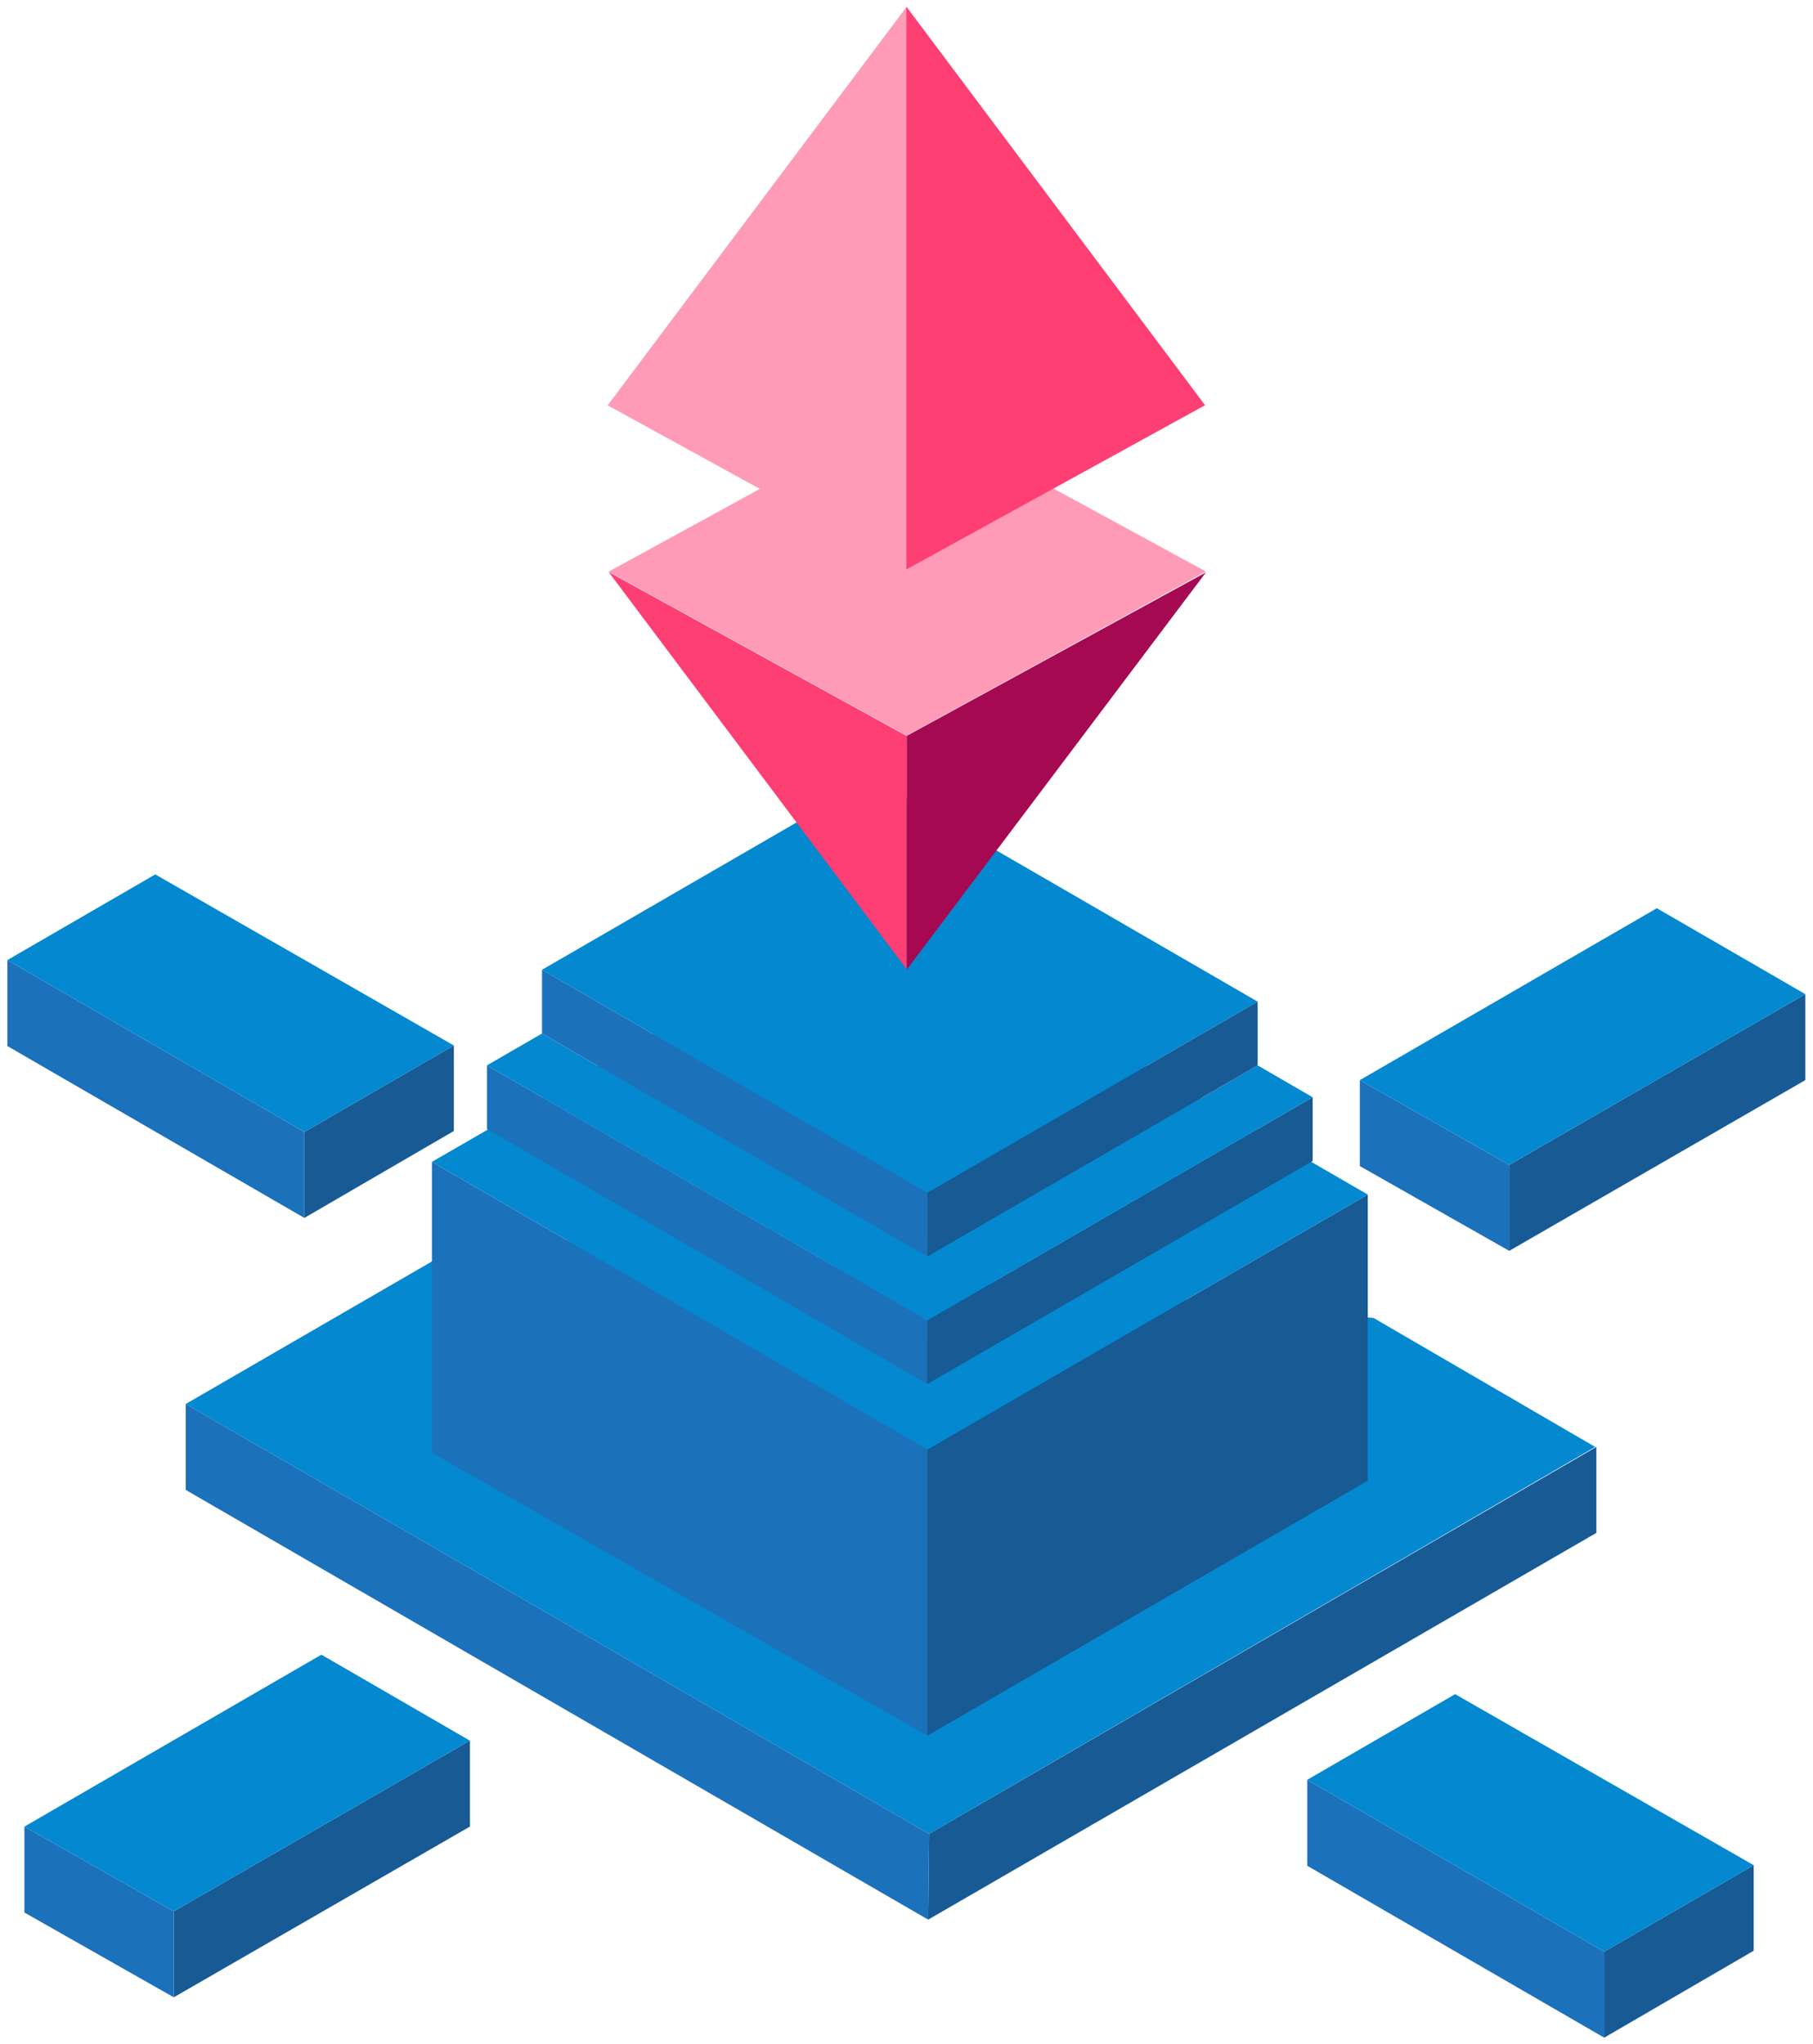 <svg width="204" height="230" viewBox="0 0 204 230" fill="none" xmlns="http://www.w3.org/2000/svg">
<path d="M0.83 117.721V108.046L34.246 127.393V137.065L0.83 117.721Z" fill="#1C71BB"/>
<path d="M34.245 127.393V137.065L51.067 127.282V117.658L34.245 127.393Z" fill="#175A94"/>
<path d="M203.137 111.883L169.818 131.099V140.771L203.137 121.555V111.883Z" fill="#175A94"/>
<path d="M169.818 131.099V140.771L153.012 131.23V121.555L169.818 131.099Z" fill="#1C71BB"/>
<path d="M54.314 138.655L20.898 158.002L104.543 206.381L179.493 162.836L154.56 148.327L54.314 138.655Z" fill="#0488D0"/>
<path d="M104.347 195.332V163.123L48.601 130.751V163.497L104.347 195.332Z" fill="#1C71BB"/>
<path d="M104.347 163.123V195.332L153.899 166.645V134.436L104.347 163.123Z" fill="#175A94"/>
<path d="M85.645 144.729L85.737 144.89H85.924L85.645 144.729Z" fill="#0488D0"/>
<path d="M153.9 134.436L104.347 163.123L48.601 130.751L61.092 123.542L104.347 148.582L140.936 127.401L141.343 127.164L141.353 127.169L147.537 130.751L153.9 134.436Z" fill="#0488D0"/>
<path d="M54.795 127.067V119.895L104.347 148.582L104.329 155.765L54.795 127.067Z" fill="#1C71BB"/>
<path d="M147.704 123.482V130.654L147.536 130.751L104.328 155.765L104.347 148.582L140.935 127.401L141.342 127.164L147.699 123.485L147.704 123.482Z" fill="#175A94"/>
<path d="M147.7 123.485L141.343 127.164L140.936 127.401L104.347 148.582L61.091 123.542L54.792 119.895L60.986 116.31L67.291 119.963L98.153 102.15L135.151 123.579L141.511 119.895L147.7 123.485Z" fill="#0488D0"/>
<path d="M60.989 109.138L98.153 87.622L141.511 112.723L104.347 134.233L60.989 109.138Z" fill="#0488D0"/>
<path d="M104.543 206.381L104.438 216.035L179.624 172.509V162.836L104.543 206.381Z" fill="#175A94"/>
<path d="M104.438 216.035L20.898 167.674V158.002L104.543 206.381L104.438 216.035Z" fill="#1C71BB"/>
<path d="M52.871 195.89L19.553 215.103V224.775L52.871 205.563V195.89Z" fill="#175A94"/>
<path d="M19.552 215.103V224.775L2.746 215.235V205.562L19.552 215.103Z" fill="#1C71BB"/>
<path d="M147.091 209.971V200.299L180.506 219.643V229.318L147.091 209.971Z" fill="#1C71BB"/>
<path d="M180.506 219.643V229.318L197.328 219.533V209.908L180.506 219.643Z" fill="#175A94"/>
<path d="M34.246 127.393L51.068 117.658L17.471 98.405L0.83 108.046L34.246 127.393Z" fill="#0488D0"/>
<path d="M19.552 215.103L2.746 205.563L36.164 186.216L52.871 195.89L19.552 215.103Z" fill="#0488D0"/>
<path d="M169.818 131.099L153.012 121.555L186.427 102.211L203.136 111.883L169.818 131.099Z" fill="#0488D0"/>
<path d="M180.506 219.643L197.328 209.908L163.732 190.658L147.091 200.299L180.506 219.643Z" fill="#0488D0"/>
<path d="M104.347 134.233L141.51 112.723V119.895L104.328 141.416L104.347 134.233Z" fill="#175A94"/>
<path d="M60.989 116.31V109.138L104.347 134.233L104.329 141.416L60.989 116.31Z" fill="#1C71BB"/>
<path d="M102.016 109.138V82.818L135.686 64.421L102.016 109.138Z" fill="#A50952"/>
<path d="M102.015 82.775L68.49 64.33L102.015 45.976L135.685 64.314L102.015 82.775Z" fill="#FF9BB7"/>
<path d="M102.015 82.82L68.49 64.376L102.015 109.076V82.82Z" fill="#FD3F74"/>
<path d="M68.376 45.615L102.014 0.763V64.096L68.376 45.615Z" fill="#FF9BB7"/>
<path d="M135.594 45.603L101.988 0.751V64.084L135.594 45.603Z" fill="#FD3F74"/>
</svg>
